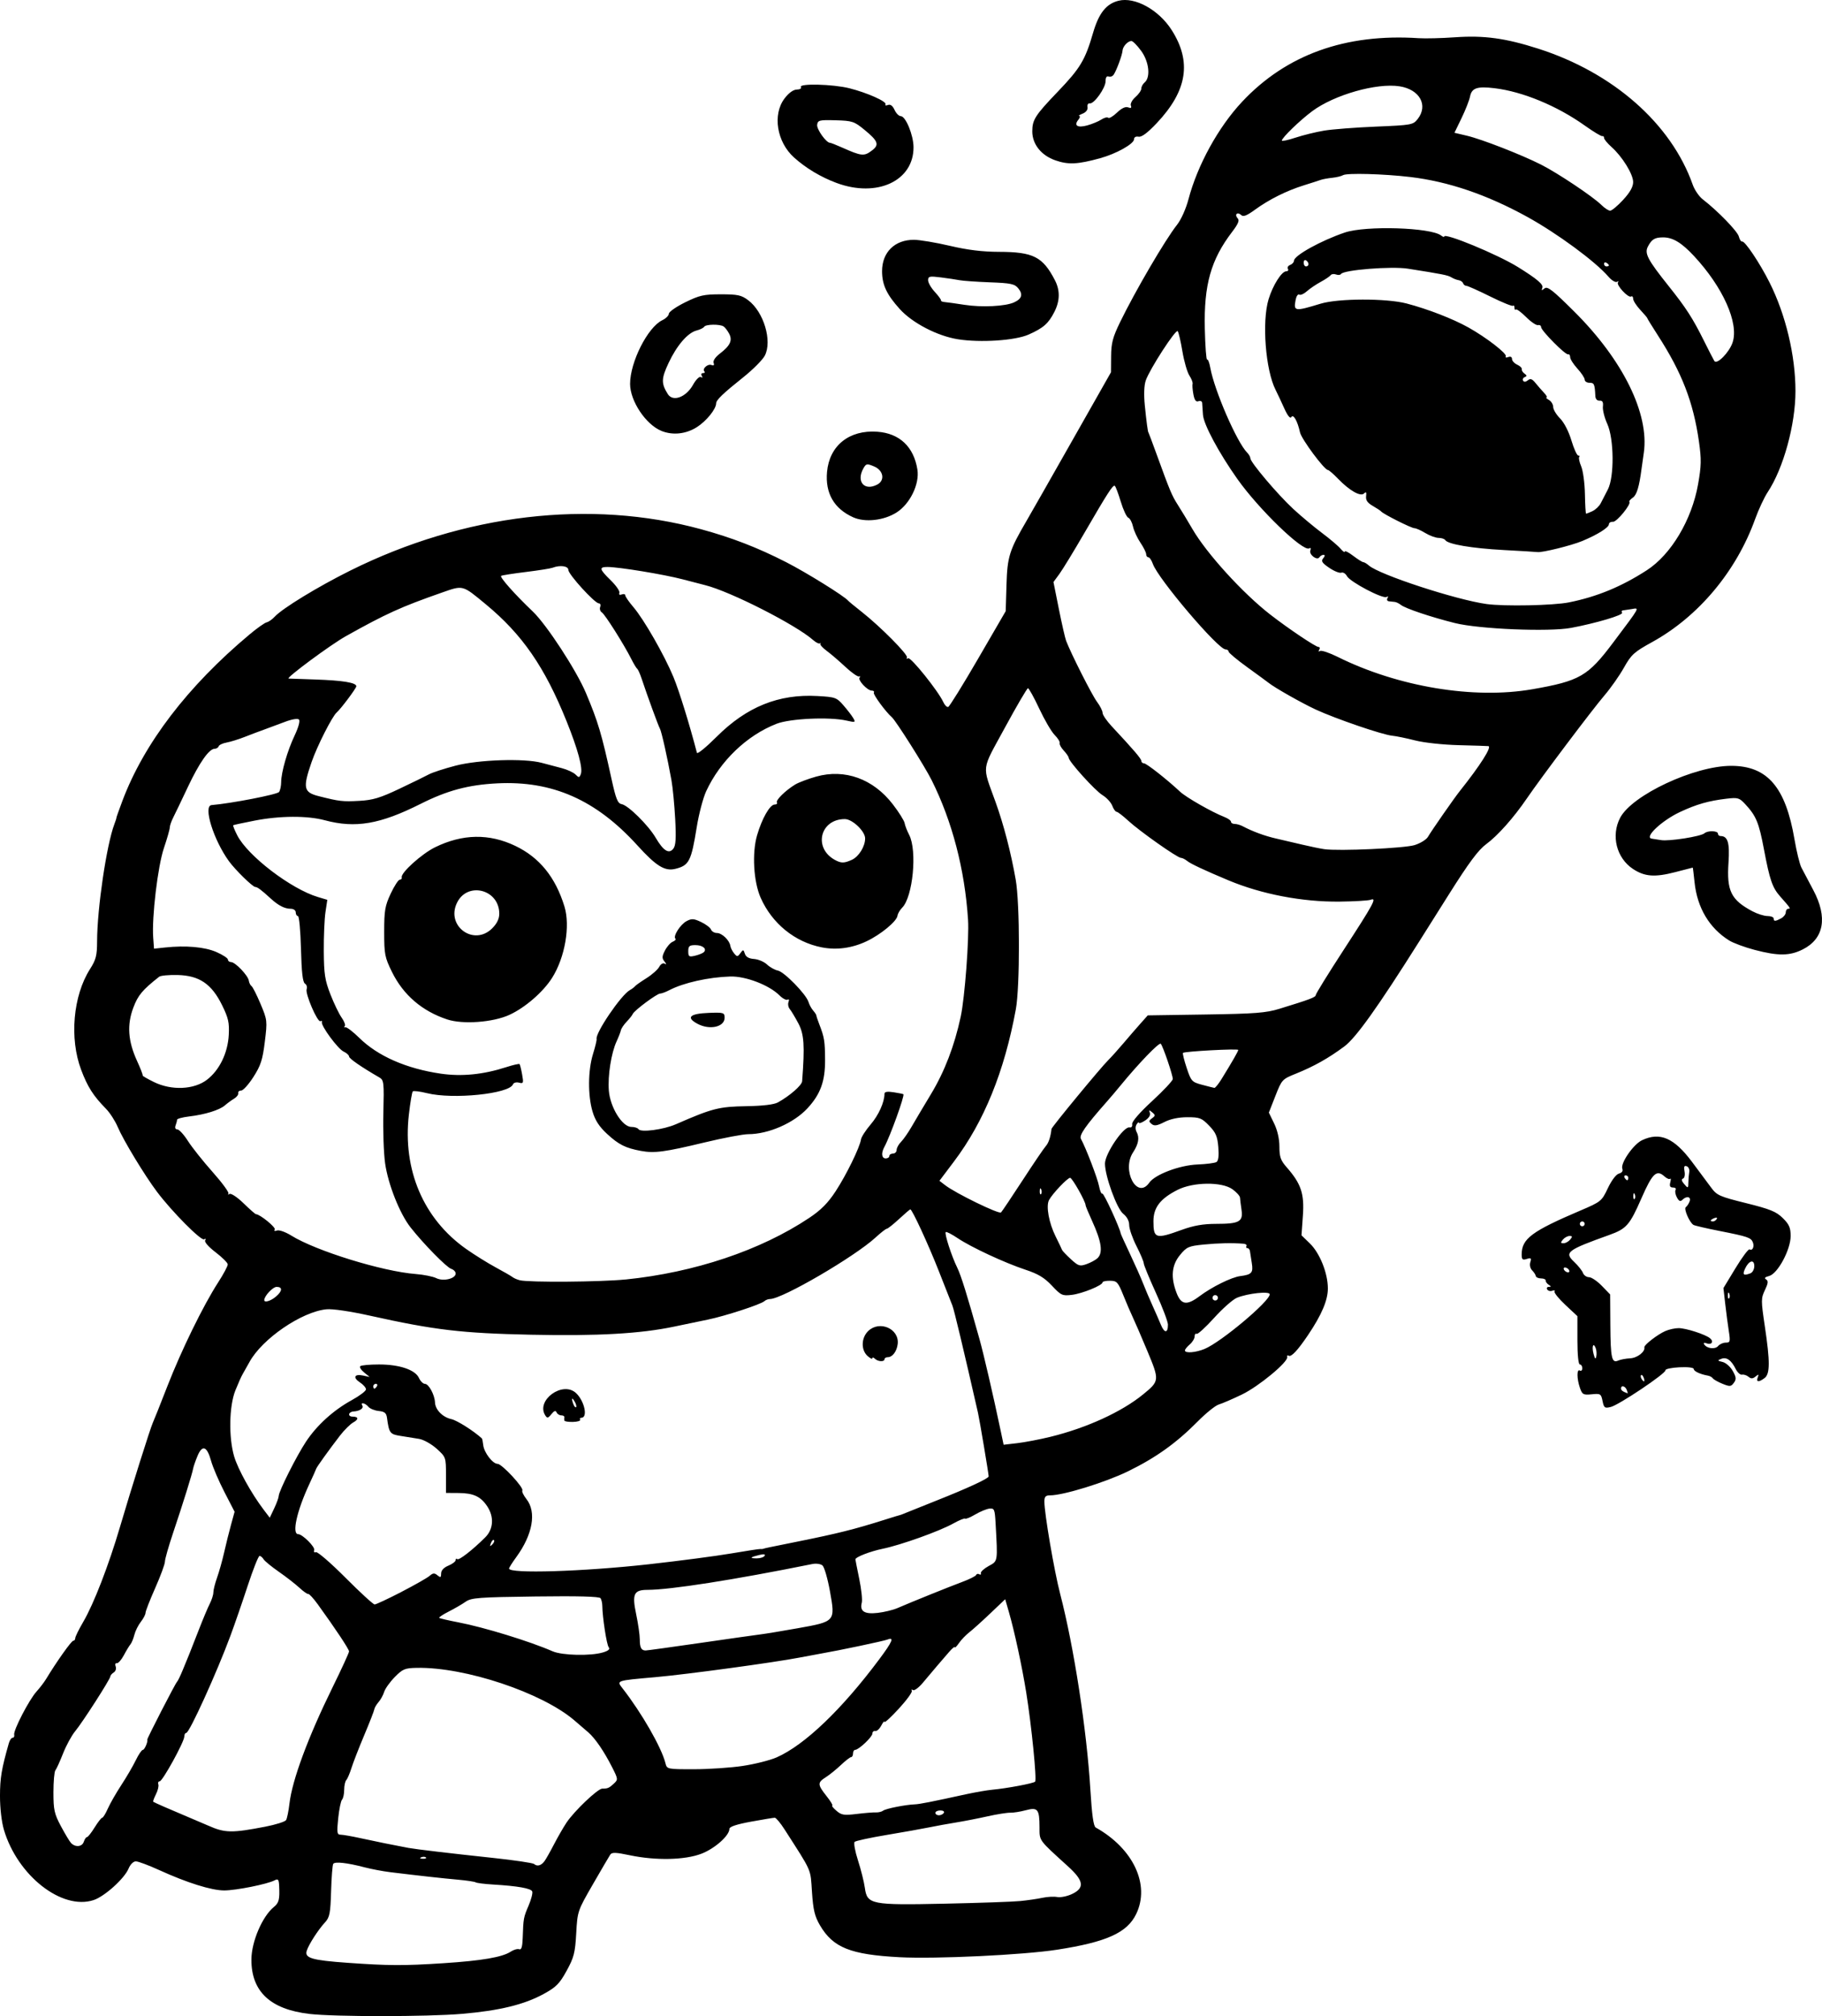 <?xml version="1.0" encoding="UTF-8" standalone="no"?>
<!-- Created with Inkscape (http://www.inkscape.org/) -->

<svg
   width="198.969mm"
   height="220.07mm"
   viewBox="0 0 198.969 220.07"
   version="1.1"
   id="svg5"
   xml:space="preserve"
   xmlns="http://www.w3.org/2000/svg"
   xmlns:svg="http://www.w3.org/2000/svg"><defs
     id="defs2" /><g
     id="layer1"
     transform="translate(58.626,-35.015)"><path
       style="fill:#000000;stroke-width:0.265"
       d="m -24.841,254.847 c -4.27,-0.496 -6.353,-2.456 -6.33,-5.955 0.013,-1.942 1.19,-4.687 2.448,-5.712 0.559,-0.456 0.653,-0.822 0.583,-2.283 -0.036,-0.738 -0.112,-0.833 -0.505,-0.627 -0.794,0.415 -4.213,1.099 -5.496,1.099 -1.391,0 -4.053,-0.834 -7.105,-2.225 -1.146,-0.522 -2.292,-0.95 -2.548,-0.95 -0.265,0 -0.603,0.336 -0.789,0.784 -0.454,1.096 -2.616,3.045 -3.816,3.442 -3.459,1.141 -8.306,-2.651 -9.798,-7.665 -0.255,-0.856 -0.432,-2.382 -0.43,-3.704 0.003,-1.961 0.171,-2.961 0.967,-5.755 0.093,-0.327 0.28,-0.595 0.415,-0.595 0.135,0 0.211,-0.151 0.168,-0.336 -0.106,-0.463 1.627,-3.809 2.435,-4.701 0.364,-0.401 0.84,-1.025 1.058,-1.386 1.121,-1.855 2.758,-4.161 2.953,-4.161 0.122,0 0.222,-0.129 0.222,-0.286 0,-0.157 0.397,-0.964 0.882,-1.792 1.139,-1.943 2.777,-6.178 4.006,-10.357 1.21,-4.116 3.333,-10.846 3.589,-11.377 0.105,-0.218 0.817,-2.004 1.581,-3.969 1.536,-3.946 3.924,-8.825 5.553,-11.346 0.582,-0.9 1.051,-1.782 1.043,-1.959 -0.008,-0.177 -0.608,-0.773 -1.332,-1.325 -0.765,-0.583 -1.24,-1.127 -1.135,-1.298 0.108,-0.175 0.062,-0.22 -0.112,-0.113 -0.322,0.199 -3.525,-3.03 -5.147,-5.187 -1.363,-1.813 -3.682,-5.64 -4.292,-7.084 -0.277,-0.655 -0.854,-1.548 -1.283,-1.984 -1.387,-1.413 -2.002,-2.377 -2.708,-4.249 -1.293,-3.428 -0.884,-8.082 0.964,-10.988 0.66,-1.037 0.773,-1.48 0.777,-3.043 0.009,-3.598 1.035,-10.539 1.889,-12.787 0.143,-0.376 0.241,-0.683 0.219,-0.683 -0.023,0 0.272,-0.833 0.655,-1.852 2.362,-6.28 7.135,-12.523 13.905,-18.185 0.803,-0.671 1.636,-1.26 1.852,-1.308 0.216,-0.048 0.607,-0.32 0.868,-0.605 0.838,-0.913 4.713,-3.279 8.255,-5.04 12.455,-6.193 26.208,-7.814 38.316,-4.515 3.361,0.916 6.175,2.005 9.289,3.595 2.193,1.12 6.367,3.711 6.768,4.201 0.073,0.089 0.728,0.629 1.455,1.2 2.047,1.605 5.144,4.727 4.969,5.009 -0.086,0.139 -0.029,0.174 0.128,0.077 0.28,-0.173 3.295,3.583 3.845,4.791 0.152,0.334 0.392,0.57 0.533,0.523 0.141,-0.047 1.611,-2.418 3.267,-5.27 l 3.011,-5.185 0.086,-2.891 c 0.091,-3.053 0.312,-3.757 2.183,-6.955 0.383,-0.655 2.617,-4.575 4.963,-8.712 l 4.266,-7.522 0.013,-1.739 c 0.01,-1.446 0.175,-2.073 0.977,-3.723 1.645,-3.386 4.949,-9.032 6.225,-10.637 0.436,-0.549 0.972,-1.743 1.242,-2.77 0.985,-3.743 3.269,-7.894 5.866,-10.66 4.824,-5.138 11.281,-7.46 19.281,-6.934 0.728,0.048 2.514,0.003 3.969,-0.099 3.165,-0.222 5.496,0.096 9.07,1.238 8.199,2.62 14.536,8.196 16.886,14.859 0.2,0.568 0.693,1.285 1.094,1.594 1.626,1.252 3.795,3.485 3.938,4.054 0.084,0.333 0.246,0.58 0.36,0.549 0.3,-0.083 1.921,2.337 2.991,4.465 1.767,3.514 2.834,7.981 2.834,11.866 0,3.655 -1.313,8.429 -3.032,11.027 -0.379,0.572 -0.998,1.898 -1.376,2.948 -2.059,5.708 -6.187,10.633 -11.25,13.421 -1.966,1.083 -2.271,1.359 -3.072,2.786 -0.489,0.871 -1.45,2.239 -2.136,3.039 -1.318,1.538 -6.944,9.006 -8.471,11.245 -1.43,2.097 -3.186,4.07 -4.431,4.981 -0.859,0.628 -1.887,2.011 -4.068,5.47 -1.605,2.547 -3.065,4.863 -3.245,5.148 -4.544,7.205 -6.912,10.522 -8.191,11.472 -1.727,1.283 -3.322,2.178 -5.293,2.971 -1.485,0.598 -1.531,0.648 -2.229,2.428 l -0.713,1.818 0.576,1.185 c 0.361,0.743 0.576,1.688 0.576,2.532 0,1.119 0.134,1.5 0.792,2.249 1.577,1.796 1.941,2.88 1.772,5.275 l -0.152,2.154 0.911,0.883 c 1.09,1.056 1.968,3.251 1.968,4.917 0,1.285 -0.674,2.872 -2.15,5.065 -1.136,1.687 -1.849,2.45 -2.128,2.278 -0.128,-0.079 -0.2,-0.018 -0.16,0.135 0.138,0.528 -3.105,3.214 -4.954,4.104 -1.019,0.49 -2.15,0.978 -2.514,1.083 -0.364,0.105 -1.397,0.935 -2.297,1.844 -2.341,2.366 -4.575,3.964 -7.622,5.452 -2.476,1.209 -7.058,2.623 -8.504,2.623 -0.497,0 -0.628,0.141 -0.628,0.679 0,1.296 1.073,7.572 1.72,10.063 1.509,5.808 2.906,14.854 3.302,21.38 0.168,2.767 0.342,4.001 0.585,4.137 4.108,2.297 5.961,6.255 4.419,9.44 -0.992,2.049 -3.223,3.056 -8.63,3.896 -3.688,0.573 -13.254,1.03 -17.197,0.822 -5.376,-0.284 -7.276,-1.045 -8.707,-3.487 -0.573,-0.977 -0.738,-1.668 -0.871,-3.629 -0.177,-2.615 0.059,-2.078 -3.007,-6.854 -0.444,-0.691 -0.918,-1.257 -1.055,-1.257 -0.137,0 -1.307,0.194 -2.601,0.43 -1.574,0.288 -2.353,0.548 -2.353,0.785 0,0.736 -1.601,2.156 -3.059,2.714 -1.817,0.695 -4.982,0.762 -7.818,0.166 -1.541,-0.324 -1.959,-0.337 -2.137,-0.066 -0.122,0.185 -0.977,1.647 -1.901,3.247 -1.664,2.884 -1.681,2.933 -1.814,5.339 -0.119,2.13 -0.247,2.631 -1.045,4.086 -0.775,1.413 -1.145,1.787 -2.504,2.532 -2.122,1.164 -4.836,1.826 -8.923,2.175 -3.794,0.324 -13.903,0.329 -16.67,0.007 z m 14.656,-5.536 c 4.183,-0.271 6.405,-0.653 7.332,-1.26 0.328,-0.215 0.746,-0.333 0.929,-0.263 0.237,0.091 0.346,-0.261 0.379,-1.228 0.073,-2.152 0.09,-2.245 0.642,-3.532 0.288,-0.673 0.468,-1.368 0.4,-1.546 -0.131,-0.341 -1.592,-0.598 -4.314,-0.76 -0.901,-0.054 -1.74,-0.16 -1.864,-0.236 -0.124,-0.076 -0.994,-0.207 -1.933,-0.29 -1.642,-0.146 -4.317,-0.442 -7.397,-0.82 -0.8,-0.098 -2.051,-0.334 -2.778,-0.524 -1.948,-0.509 -3.278,-0.655 -3.448,-0.379 -0.083,0.134 -0.188,1.483 -0.233,2.998 -0.071,2.394 -0.157,2.835 -0.657,3.377 -0.755,0.818 -1.781,2.41 -2.003,3.109 -0.252,0.793 0.568,1.035 4.433,1.31 4.535,0.322 6.133,0.329 10.513,0.045 z m 62.965,-6.784 c 0.8,-0.079 1.892,-0.237 2.427,-0.353 0.534,-0.116 1.266,-0.154 1.626,-0.086 0.36,0.069 1.084,-0.079 1.608,-0.327 1.399,-0.664 1.292,-1.445 -0.407,-2.991 -3.3,-3.001 -3.136,-2.776 -3.141,-4.32 -0.006,-1.957 -0.194,-2.186 -1.508,-1.833 -0.582,0.157 -1.344,0.278 -1.692,0.268 -0.348,-0.009 -1.466,0.169 -2.485,0.397 -1.019,0.228 -2.566,0.53 -3.44,0.671 -0.873,0.141 -2.183,0.379 -2.91,0.529 -0.728,0.15 -2.811,0.521 -4.63,0.825 -1.819,0.304 -3.406,0.646 -3.526,0.761 -0.12,0.115 0.045,1.027 0.368,2.027 0.323,1 0.66,2.344 0.748,2.986 0.251,1.824 0.665,1.906 8.76,1.733 3.711,-0.079 7.402,-0.208 8.202,-0.287 z m -51.959,-4.334 c 0.163,-0.218 0.636,-1.052 1.05,-1.852 0.415,-0.8 1.032,-1.872 1.373,-2.381 0.848,-1.269 3.41,-3.704 3.895,-3.704 0.603,0 0.753,-0.065 1.276,-0.552 0.465,-0.433 0.458,-0.496 -0.193,-1.78 -0.876,-1.728 -1.853,-3.159 -2.602,-3.808 -0.329,-0.286 -1.015,-0.876 -1.524,-1.311 -3.55,-3.035 -11.941,-5.832 -17.198,-5.732 -1.312,0.025 -1.55,0.124 -2.416,1.006 -0.528,0.538 -1.048,1.266 -1.156,1.617 -0.107,0.351 -0.383,0.852 -0.613,1.114 -0.23,0.262 -0.439,0.62 -0.465,0.797 -0.026,0.176 -0.523,1.451 -1.105,2.832 -0.582,1.381 -1.206,2.987 -1.388,3.569 -0.181,0.582 -0.434,1.171 -0.562,1.31 -0.128,0.138 -0.233,0.62 -0.233,1.072 0,0.451 -0.106,0.933 -0.235,1.072 -0.129,0.138 -0.317,1.055 -0.418,2.037 -0.161,1.571 -0.129,1.786 0.263,1.786 0.245,0 1.237,0.174 2.204,0.386 1.572,0.345 3.714,0.78 5.197,1.054 0.812,0.15 4.582,0.597 9.26,1.096 2.328,0.249 4.34,0.548 4.471,0.664 0.329,0.294 0.765,0.18 1.116,-0.291 z M -12.114,237.769 c -0.088,-0.088 -0.316,-0.097 -0.507,-0.021 -0.211,0.085 -0.148,0.147 0.16,0.16 0.279,0.011 0.435,-0.051 0.347,-0.139 z m -37.361,-1.71 c 0.089,-0.281 0.245,-0.512 0.347,-0.512 0.101,0 0.479,-0.476 0.838,-1.058 0.36,-0.582 0.732,-1.058 0.827,-1.058 0.095,0 0.37,-0.446 0.611,-0.992 0.241,-0.546 0.906,-1.707 1.478,-2.58 0.572,-0.873 1.284,-2.094 1.582,-2.712 0.298,-0.618 0.644,-1.124 0.768,-1.124 0.183,0 0.569,-0.898 0.486,-1.131 -0.038,-0.106 3.069,-6.14 3.232,-6.278 0.086,-0.073 0.377,-0.668 0.645,-1.323 0.268,-0.655 0.586,-1.429 0.706,-1.72 0.12,-0.291 0.588,-1.482 1.039,-2.646 0.451,-1.164 0.993,-2.454 1.205,-2.866 0.212,-0.412 0.385,-0.963 0.385,-1.224 0,-0.261 0.185,-0.995 0.412,-1.632 0.226,-0.637 0.573,-1.872 0.769,-2.745 0.197,-0.873 0.533,-2.226 0.748,-3.006 l 0.39,-1.419 -1.111,-2.153 c -0.611,-1.184 -1.265,-2.711 -1.454,-3.393 -0.447,-1.618 -0.958,-1.806 -1.484,-0.547 -0.224,0.536 -0.439,1.158 -0.478,1.381 -0.098,0.566 -1.13,3.876 -2.189,7.02 -0.49,1.455 -0.892,2.868 -0.893,3.139 -10e-4,0.271 -0.478,1.566 -1.06,2.878 -0.582,1.311 -1.058,2.532 -1.058,2.712 0,0.18 -0.231,0.621 -0.513,0.98 -0.282,0.359 -0.599,0.996 -0.705,1.416 -0.105,0.42 -0.297,0.887 -0.426,1.037 -0.129,0.15 -0.456,0.69 -0.727,1.2 -0.271,0.509 -0.619,0.898 -0.772,0.863 -0.153,-0.035 -0.206,0.126 -0.117,0.357 0.089,0.231 -0.005,0.523 -0.208,0.649 -0.203,0.126 -0.371,0.322 -0.374,0.436 -0.007,0.298 -3.041,5.022 -3.854,6 -0.376,0.452 -0.965,1.537 -1.31,2.41 -0.344,0.873 -0.721,1.701 -0.838,1.839 -0.116,0.138 -0.212,1.223 -0.212,2.41 0,1.904 0.096,2.339 0.814,3.684 0.448,0.839 0.945,1.665 1.105,1.837 0.464,0.497 1.218,0.427 1.394,-0.13 z m 19.808,-1.647 c 1.147,-0.223 2.174,-0.547 2.282,-0.721 0.108,-0.174 0.274,-0.989 0.37,-1.81 0.299,-2.566 2.025,-7.224 4.678,-12.624 1.006,-2.048 1.829,-3.838 1.829,-3.978 0,-0.24 -1.487,-2.479 -3.414,-5.139 -0.471,-0.651 -0.938,-1.159 -1.036,-1.129 -0.099,0.03 -0.536,-0.277 -0.973,-0.682 -0.437,-0.405 -1.449,-1.191 -2.249,-1.747 -0.8,-0.556 -1.55,-1.172 -1.667,-1.369 -0.116,-0.197 -0.313,-0.357 -0.436,-0.357 -0.124,0 -0.703,1.459 -1.288,3.241 -0.585,1.783 -1.436,4.246 -1.891,5.474 -1.496,4.036 -4.481,10.599 -4.821,10.599 -0.119,0 -0.216,0.18 -0.216,0.399 0,0.571 -2.377,4.892 -2.692,4.892 -0.144,0 -0.21,0.149 -0.145,0.331 0.065,0.182 -0.053,0.669 -0.262,1.083 -0.209,0.414 -0.342,0.78 -0.294,0.813 0.135,0.097 1.784,0.82 3.658,1.604 0.946,0.396 2.017,0.853 2.381,1.015 1.778,0.792 2.572,0.805 6.187,0.104 z m 66.693,-1.559 c 0.284,0.013 0.642,-0.075 0.794,-0.195 0.276,-0.219 2.451,-0.651 3.452,-0.686 0.517,-0.018 1.805,-0.272 5.556,-1.093 1.019,-0.223 2.328,-0.45 2.91,-0.504 1.605,-0.149 4.475,-0.688 4.674,-0.877 0.203,-0.193 -0.388,-6.115 -0.974,-9.76 -0.453,-2.816 -1.283,-6.667 -1.886,-8.749 l -0.407,-1.408 -1.629,1.549 c -0.896,0.852 -1.931,1.783 -2.3,2.069 -0.369,0.286 -0.875,0.815 -1.124,1.175 -0.249,0.36 -0.454,0.562 -0.454,0.449 0,-0.113 -0.287,0.129 -0.638,0.536 -0.351,0.408 -0.946,1.098 -1.323,1.535 -0.377,0.437 -1.054,1.24 -1.505,1.785 -0.451,0.545 -0.946,0.914 -1.099,0.819 -0.153,-0.095 -0.21,-0.061 -0.126,0.075 0.084,0.136 -0.552,1.014 -1.414,1.951 -0.862,0.937 -1.569,1.588 -1.571,1.447 -0.002,-0.141 -0.161,0.041 -0.352,0.405 -0.192,0.364 -0.488,0.632 -0.658,0.595 -0.17,-0.036 -0.309,0.086 -0.309,0.272 0,0.367 -1.492,1.779 -1.879,1.779 -0.131,0 -0.237,0.179 -0.237,0.397 0,0.218 -0.093,0.397 -0.206,0.397 -0.113,0 -0.619,0.391 -1.124,0.869 -0.505,0.478 -1.246,1.076 -1.646,1.329 -0.921,0.582 -0.912,0.8 0.088,2.063 0.449,0.567 0.728,1.03 0.621,1.03 -0.107,0 0.091,0.249 0.441,0.554 0.559,0.487 0.828,0.531 2.223,0.361 0.873,-0.106 1.82,-0.183 2.104,-0.17 z m 7.421,0.048 c 0.09,-0.146 -0.082,-0.265 -0.381,-0.265 -0.3,0 -0.545,0.119 -0.545,0.265 0,0.146 0.172,0.265 0.381,0.265 0.21,0 0.455,-0.119 0.545,-0.265 z m -21.946,-5.126 c 1.318,-0.198 2.979,-0.618 3.692,-0.933 3.062,-1.354 7.104,-5.22 11.204,-10.713 1.437,-1.925 1.657,-2.453 0.898,-2.148 -0.41,0.165 -5.222,1.179 -7.342,1.548 -0.437,0.076 -1.449,0.264 -2.249,0.418 -2.828,0.545 -12.348,1.839 -15.743,2.14 -4.377,0.388 -4.28,0.354 -3.579,1.255 2.085,2.68 4.231,6.424 4.659,8.129 0.167,0.665 0.183,0.668 3.116,0.667 1.621,-0.001 4.026,-0.164 5.344,-0.362 z M 7.218,215.389 c 0.607,-0.183 0.798,-0.356 0.627,-0.569 -0.223,-0.279 -0.683,-3.267 -0.699,-4.54 -0.004,-0.291 -0.089,-0.655 -0.189,-0.809 -0.123,-0.189 -2.439,-0.251 -7.115,-0.19 -6.212,0.081 -7.004,0.14 -7.623,0.576 -0.38,0.267 -1.208,0.748 -1.84,1.068 -0.633,0.32 -1.101,0.631 -1.041,0.691 0.06,0.06 0.995,0.278 2.078,0.486 2.808,0.537 7.792,2.067 10.3,3.161 1.053,0.459 4.158,0.53 5.502,0.125 z m 10.638,-1.038 c 3.129,-0.453 6.105,-0.875 6.614,-0.938 0.509,-0.062 2.321,-0.362 4.026,-0.666 4.108,-0.732 4.107,-0.73 3.512,-4.031 -0.25,-1.387 -0.618,-2.657 -0.819,-2.824 -0.201,-0.166 -0.693,-0.236 -1.095,-0.155 -8.56,1.728 -15.503,2.816 -18.013,2.822 -1.492,0.004 -1.7,0.449 -1.238,2.647 0.218,1.038 0.397,2.277 0.397,2.753 0,0.908 0.163,1.217 0.64,1.217 0.158,0 2.847,-0.371 5.975,-0.824 z m 21.506,-3.795 c 1.531,-0.664 5.582,-2.3 7.069,-2.854 0.8,-0.298 1.495,-0.644 1.544,-0.77 0.049,-0.125 0.201,-0.158 0.337,-0.074 0.137,0.085 0.216,0.03 0.176,-0.121 -0.04,-0.151 0.344,-0.502 0.853,-0.781 1.018,-0.556 0.994,-0.404 0.752,-4.707 -0.083,-1.484 -0.14,-1.617 -0.665,-1.56 -0.316,0.034 -1.015,0.323 -1.555,0.641 -0.539,0.318 -1.036,0.523 -1.105,0.455 -0.068,-0.068 -0.653,0.172 -1.3,0.533 -1.503,0.839 -5.711,2.345 -7.694,2.754 -1.38,0.284 -2.987,0.908 -2.987,1.16 0,0.053 0.19,1.014 0.421,2.134 0.232,1.12 0.356,2.288 0.276,2.594 -0.245,0.935 0.288,1.278 1.731,1.113 0.711,-0.081 1.676,-0.314 2.144,-0.517 z m -54.169,-1.766 c 1.448,-0.747 2.839,-1.537 3.091,-1.756 0.372,-0.323 0.534,-0.335 0.86,-0.065 0.337,0.279 0.402,0.248 0.402,-0.196 0,-0.339 0.286,-0.648 0.794,-0.858 0.437,-0.181 0.794,-0.453 0.794,-0.605 0,-0.152 0.077,-0.199 0.172,-0.105 0.171,0.171 1.694,-1.015 3.07,-2.39 0.883,-0.884 0.968,-2.219 0.213,-3.364 -0.712,-1.08 -1.508,-1.453 -3.123,-1.464 l -1.389,-0.009 v -1.954 c 0,-1.931 -0.012,-1.964 -1.018,-2.873 -0.56,-0.506 -1.423,-0.988 -1.918,-1.072 -0.495,-0.084 -1.406,-0.23 -2.025,-0.325 -1.161,-0.179 -1.255,-0.304 -1.481,-1.978 -0.07,-0.521 -0.263,-0.679 -0.905,-0.743 -0.448,-0.045 -0.958,-0.253 -1.132,-0.463 -0.347,-0.418 -0.905,-0.532 -0.66,-0.135 0.184,0.298 -0.276,0.613 -0.954,0.651 -0.572,0.033 -0.674,0.556 -0.109,0.561 0.658,0.006 0.695,0.294 0.082,0.632 -0.327,0.18 -0.98,0.825 -1.451,1.434 -1.139,1.473 -2.563,3.455 -2.601,3.62 -0.017,0.073 -0.363,0.847 -0.77,1.72 -1.349,2.896 -1.908,5.424 -1.199,5.424 0.463,0 1.877,1.408 1.749,1.742 -0.076,0.199 0.005,0.295 0.19,0.224 0.178,-0.068 1.63,1.188 3.228,2.791 1.598,1.603 3.029,2.915 3.182,2.916 0.152,2e-4 1.462,-0.611 2.91,-1.358 z m 27.107,-3.033 c 3.274,-0.365 7.298,-0.893 8.941,-1.175 1.644,-0.281 3.072,-0.499 3.175,-0.484 0.103,0.015 0.246,0.004 0.319,-0.024 0.17,-0.066 0.376,-0.109 3.704,-0.779 4.406,-0.886 6.271,-1.353 9.525,-2.383 0.946,-0.3 1.72,-0.536 1.72,-0.524 0,0.011 0.298,-0.104 0.661,-0.256 0.364,-0.152 1.852,-0.748 3.307,-1.325 3.404,-1.349 5.689,-2.408 5.688,-2.634 -10e-4,-0.274 -0.992,-6.175 -1.163,-6.926 -1.569,-6.893 -2.61,-11.253 -2.797,-11.72 -0.129,-0.321 -0.795,-2.012 -1.481,-3.758 -1.148,-2.923 -2.915,-6.747 -3.116,-6.747 -0.047,0 -0.601,0.476 -1.231,1.058 -0.631,0.582 -1.231,1.058 -1.334,1.058 -0.103,0 -0.649,0.425 -1.213,0.944 -2.293,2.111 -10.212,6.729 -11.541,6.729 -0.198,0 -0.472,0.104 -0.61,0.23 -0.393,0.36 -4.302,1.634 -6.204,2.022 -0.946,0.193 -2.585,0.533 -3.642,0.757 -3.683,0.778 -8.363,1.043 -15.66,0.888 -7.567,-0.161 -10.502,-0.508 -17.56,-2.075 -2.17,-0.482 -4.108,-0.767 -4.764,-0.701 -2.716,0.271 -7.023,3.221 -8.408,5.759 -0.278,0.509 -0.613,1.105 -0.745,1.323 -0.132,0.218 -0.488,1.014 -0.791,1.769 -0.687,1.708 -0.749,5.142 -0.132,7.221 0.413,1.392 1.885,4.047 3.21,5.791 l 0.676,0.89 0.484,-1.022 c 0.266,-0.562 0.488,-1.171 0.493,-1.353 0.014,-0.531 1.946,-4.371 2.988,-5.941 1.191,-1.794 2.985,-3.419 4.996,-4.523 0.849,-0.466 1.545,-0.994 1.547,-1.172 0.002,-0.179 -0.293,-0.519 -0.656,-0.757 -0.812,-0.532 -0.616,-0.959 0.345,-0.751 l 0.711,0.154 -0.607,-0.494 c -0.334,-0.272 -0.522,-0.579 -0.419,-0.682 0.104,-0.104 1.028,-0.188 2.054,-0.188 2.235,0 3.951,0.582 4.359,1.479 0.16,0.351 0.453,0.638 0.651,0.638 0.417,0 1.061,1.191 1.098,2.032 0.035,0.797 0.833,1.608 1.791,1.818 0.615,0.135 2.413,1.272 3.325,2.103 0.045,0.041 0.112,0.368 0.151,0.728 0.087,0.815 1.031,2.05 1.568,2.05 0.469,0 2.888,2.603 2.701,2.907 -0.07,0.113 0.135,0.539 0.455,0.946 1.115,1.417 0.68,3.873 -1.12,6.333 -0.426,0.582 -0.778,1.14 -0.783,1.241 -0.028,0.586 8.077,0.336 15.337,-0.473 z M 3.007,190.08 c -0.017,-0.095 -0.017,-0.262 0,-0.371 0.017,-0.109 -0.137,-0.198 -0.343,-0.198 -0.206,0 -0.437,-0.149 -0.513,-0.331 -0.097,-0.233 -0.263,-0.175 -0.562,0.197 -0.364,0.453 -0.459,0.472 -0.674,0.132 -1.035,-1.636 1.884,-3.773 3.344,-2.448 0.936,0.85 1.345,2.714 0.596,2.714 -0.143,0 -0.202,0.096 -0.129,0.213 0.072,0.117 -0.278,0.224 -0.778,0.238 -0.5,0.014 -0.924,-0.052 -0.941,-0.146 z m 1.122,-2.071 c -0.312,-0.536 -0.387,-0.365 -0.132,0.301 0.091,0.236 0.221,0.374 0.289,0.306 0.068,-0.068 -0.002,-0.341 -0.157,-0.607 z m 32.785,-4.681 c -0.15,-0.15 -0.273,-0.172 -0.273,-0.047 0,0.124 -0.238,0.011 -0.529,-0.253 -0.737,-0.667 -0.693,-2.003 0.091,-2.739 1.246,-1.171 3.383,-0.223 3.203,1.42 -0.089,0.807 -0.567,1.452 -1.077,1.452 -0.2,0 -0.364,0.099 -0.364,0.22 0,0.311 -0.722,0.275 -1.05,-0.053 z m -12.041,21.518 c 0.112,-0.18 -0.088,-0.213 -0.58,-0.095 -1.014,0.244 -1.11,0.37 -0.28,0.37 0.379,0 0.766,-0.124 0.86,-0.275 z m -29.559,-1.716 c -0.082,-0.082 -0.229,0.065 -0.329,0.326 -0.144,0.377 -0.113,0.407 0.148,0.148 0.181,-0.179 0.262,-0.393 0.181,-0.474 z M 56.088,191.852 c 3.953,-0.968 7.787,-2.723 10.121,-4.632 1.796,-1.469 1.801,-1.525 0.447,-4.763 -0.659,-1.578 -1.371,-3.225 -1.582,-3.662 -0.211,-0.437 -0.671,-1.508 -1.023,-2.381 -0.586,-1.455 -0.707,-1.588 -1.457,-1.596 -0.45,-0.005 -0.818,0.074 -0.818,0.175 0,0.327 -2.218,1.23 -3.356,1.366 -1.033,0.124 -1.178,0.057 -2.175,-1.006 -0.81,-0.865 -1.499,-1.281 -2.862,-1.731 -2.294,-0.757 -5.96,-2.463 -7.448,-3.465 -0.636,-0.428 -1.214,-0.721 -1.284,-0.651 -0.159,0.159 0.637,2.625 1.249,3.866 0.42,0.852 1.092,3.009 2.434,7.805 0.471,1.685 1.483,6.059 2.315,10.004 l 0.324,1.538 1.499,-0.174 c 0.824,-0.096 2.451,-0.407 3.615,-0.692 z m -73.554,-5.517 c 0.09,-0.146 0.037,-0.265 -0.117,-0.265 -0.154,0 -0.28,0.119 -0.28,0.265 0,0.146 0.052,0.265 0.117,0.265 0.064,0 0.19,-0.119 0.28,-0.265 z m 90.399,-4.081 c 1.809,-0.756 7.1,-5.197 7.1,-5.959 0,-0.36 -2.375,-0.109 -3.578,0.379 -0.44,0.178 -1.564,1.168 -2.496,2.2 -0.933,1.032 -1.793,1.816 -1.912,1.743 -0.119,-0.073 -0.216,0.053 -0.216,0.282 0,0.228 -0.238,0.619 -0.529,0.868 -0.291,0.249 -0.529,0.546 -0.529,0.659 0,0.331 1.183,0.237 2.16,-0.171 z m -4.013,-2.631 c 0,-0.328 -0.594,-1.898 -1.321,-3.49 -0.726,-1.592 -1.322,-3.039 -1.323,-3.217 -0.001,-0.178 -0.359,-1.026 -0.796,-1.885 -0.437,-0.859 -0.794,-1.887 -0.794,-2.285 0,-0.454 -0.243,-0.914 -0.654,-1.238 -0.694,-0.546 -1.992,-4.114 -1.992,-5.477 0,-1.083 2.039,-4.086 2.682,-3.951 0.21,0.044 0.33,-0.108 0.288,-0.363 -0.044,-0.266 0.814,-1.255 2.181,-2.514 1.239,-1.141 2.254,-2.223 2.255,-2.404 0.003,-0.437 -1.069,-3.581 -1.312,-3.849 -0.172,-0.189 -2.428,2.152 -4.411,4.575 -0.416,0.509 -1.073,1.283 -1.459,1.72 -2.354,2.663 -3.068,3.687 -2.849,4.085 0.543,0.987 1.822,4.327 1.981,5.173 0.095,0.509 0.258,0.872 0.362,0.808 0.146,-0.09 1.904,3.727 2.005,4.355 0.012,0.073 0.472,1.085 1.022,2.249 0.55,1.164 1.186,2.593 1.411,3.175 0.226,0.582 0.68,1.654 1.01,2.381 0.33,0.728 0.756,1.701 0.947,2.164 0.382,0.925 0.764,0.918 0.764,-0.013 z m 3.44,-3.114 c 1.343,-1.013 3.5,-2.079 4.452,-2.199 1.257,-0.159 1.437,-0.364 1.262,-1.433 -0.086,-0.529 -0.177,-1.11 -0.202,-1.292 -0.025,-0.182 -0.151,-0.331 -0.281,-0.331 -0.13,0 -0.175,-0.099 -0.1,-0.22 0.075,-0.121 -0.067,-0.237 -0.315,-0.258 -1.23,-0.101 -2.738,-0.07 -4.357,0.09 -1.641,0.163 -1.854,0.257 -2.58,1.137 -0.918,1.114 -1.038,2.423 -0.378,4.149 0.498,1.303 1.125,1.392 2.498,0.357 z m -100.872,0.052 c 0.726,-0.606 0.768,-1.073 0.097,-1.073 -0.423,0 -1.353,0.994 -1.353,1.446 0,0.304 0.691,0.1 1.257,-0.373 z m 102.843,-0.037 c -0.085,-0.138 -0.268,-0.181 -0.406,-0.096 -0.138,0.085 -0.181,0.268 -0.096,0.406 0.085,0.138 0.268,0.181 0.406,0.096 0.138,-0.085 0.181,-0.268 0.096,-0.406 z m -83.197,-2.499 c 0,-0.194 -0.22,-0.423 -0.488,-0.508 -0.509,-0.162 -3.016,-2.716 -4.438,-4.521 -1.183,-1.503 -2.451,-4.696 -2.779,-7.001 -0.155,-1.091 -0.241,-3.577 -0.191,-5.523 0.085,-3.278 0.053,-3.561 -0.422,-3.836 -1.997,-1.156 -3.323,-2.072 -3.323,-2.296 0,-0.144 -0.268,-0.386 -0.595,-0.538 -0.629,-0.291 -2.499,-2.83 -2.375,-3.225 0.04,-0.127 -0.028,-0.17 -0.151,-0.093 -0.312,0.193 -1.697,-3.013 -1.511,-3.498 0.083,-0.217 -0.001,-0.49 -0.188,-0.605 -0.242,-0.149 -0.366,-1.244 -0.432,-3.791 -0.051,-1.97 -0.199,-3.582 -0.331,-3.582 -0.131,0 -0.239,-0.179 -0.239,-0.397 0,-0.225 -0.237,-0.397 -0.547,-0.397 -0.667,0 -1.352,-0.352 -2.201,-1.131 -0.999,-0.917 -1.446,-1.251 -1.674,-1.251 -0.281,0 -2.189,-1.867 -2.876,-2.814 -1.686,-2.325 -2.838,-6.042 -1.898,-6.122 2.17,-0.183 7.206,-1.161 7.379,-1.433 0.121,-0.191 0.222,-0.668 0.224,-1.061 0.006,-1.099 0.675,-3.425 1.467,-5.097 0.426,-0.9 0.618,-1.606 0.475,-1.749 -0.142,-0.142 -0.77,-0.036 -1.551,0.263 -0.722,0.276 -1.729,0.65 -2.238,0.831 -0.509,0.181 -1.469,0.543 -2.132,0.804 -0.664,0.261 -1.556,0.538 -1.982,0.615 -0.427,0.077 -0.817,0.262 -0.866,0.411 -0.05,0.149 -0.248,0.27 -0.441,0.27 -0.605,0 -1.675,1.531 -2.928,4.187 -0.664,1.408 -1.378,2.897 -1.588,3.309 -0.209,0.412 -0.38,0.907 -0.38,1.099 0,0.193 -0.289,1.203 -0.641,2.245 -0.669,1.976 -1.333,7.555 -1.167,9.793 l 0.088,1.187 1.191,-0.128 c 2.276,-0.245 4.344,-0.064 5.622,0.495 0.691,0.302 1.257,0.672 1.257,0.823 0,0.151 0.156,0.274 0.347,0.274 0.453,0 1.853,1.465 1.935,2.025 0.035,0.239 0.168,0.507 0.296,0.594 0.128,0.087 0.571,0.965 0.986,1.95 0.737,1.751 0.747,1.843 0.465,4.134 -0.241,1.96 -0.444,2.586 -1.241,3.831 -0.524,0.819 -1.127,1.489 -1.341,1.489 -0.214,0 -0.359,0.13 -0.323,0.289 0.036,0.159 -0.165,0.427 -0.449,0.595 -0.283,0.168 -0.733,0.497 -0.999,0.729 -0.594,0.519 -2.171,1.008 -3.92,1.215 -0.722,0.086 -1.313,0.248 -1.313,0.362 0,0.113 -0.072,0.394 -0.161,0.625 -0.097,0.253 -0.019,0.422 0.198,0.428 0.197,0.005 0.715,0.571 1.15,1.257 0.435,0.686 1.651,2.214 2.702,3.396 1.051,1.182 1.826,2.243 1.723,2.358 -0.103,0.115 -0.05,0.13 0.118,0.033 0.171,-0.098 0.848,0.352 1.532,1.016 0.674,0.655 1.283,1.191 1.353,1.191 0.424,0 2.195,1.436 2.053,1.665 -0.104,0.168 -0.008,0.215 0.245,0.118 0.231,-0.089 0.927,0.157 1.565,0.553 2.7,1.676 9.949,3.915 13.584,4.196 0.873,0.067 1.885,0.27 2.249,0.451 0.768,0.381 2.117,0.057 2.117,-0.508 z m 18.559,0.656 c 7.521,-0.764 14.734,-3.181 20.04,-6.716 1.291,-0.86 2.049,-1.623 2.892,-2.909 1.169,-1.784 2.638,-4.785 2.772,-5.663 0.041,-0.27 0.517,-1.008 1.058,-1.64 0.871,-1.017 1.505,-2.424 1.509,-3.35 10e-4,-0.214 0.319,-0.265 0.994,-0.161 0.546,0.084 1.027,0.181 1.069,0.215 0.165,0.132 -1.452,4.612 -2.074,5.747 -0.373,0.68 -0.306,1.26 0.145,1.26 0.218,0 0.397,-0.119 0.397,-0.265 0,-0.146 0.179,-0.265 0.397,-0.265 0.218,0 0.397,-0.179 0.397,-0.397 0,-0.218 0.215,-0.612 0.478,-0.875 0.263,-0.263 0.782,-1.007 1.155,-1.654 0.372,-0.647 1.323,-2.247 2.114,-3.557 1.489,-2.467 2.568,-5.274 3.253,-8.467 0.443,-2.062 0.931,-8.536 0.798,-10.583 -0.355,-5.474 -1.729,-10.737 -3.976,-15.23 -0.751,-1.502 -3.903,-6.484 -4.342,-6.863 -0.668,-0.576 -2.082,-2.503 -1.97,-2.684 0.077,-0.124 -0.025,-0.226 -0.226,-0.226 -0.49,0 -1.575,-1.176 -1.321,-1.431 0.11,-0.11 0.078,-0.161 -0.073,-0.113 -0.151,0.049 -0.824,-0.426 -1.496,-1.055 -0.672,-0.629 -1.589,-1.414 -2.038,-1.745 -0.449,-0.331 -0.758,-0.68 -0.687,-0.775 0.071,-0.095 0.048,-0.112 -0.05,-0.038 -0.098,0.074 -0.426,-0.085 -0.728,-0.352 -1.88,-1.669 -9.034,-5.308 -11.794,-5.999 -0.218,-0.055 -1.319,-0.34 -2.447,-0.635 -2.099,-0.548 -6.993,-1.351 -8.236,-1.351 -0.939,0 -0.877,0.243 0.37,1.461 0.585,0.571 1.008,1.185 0.94,1.363 -0.076,0.197 0.026,0.267 0.259,0.177 0.211,-0.081 0.383,-0.037 0.383,0.098 0,0.135 0.4,0.713 0.89,1.285 1.147,1.34 3.378,5.234 4.372,7.632 0.613,1.478 1.753,5.157 2.564,8.273 0.045,0.172 1.011,-0.615 2.147,-1.75 3.277,-3.274 6.775,-4.689 11.006,-4.453 1.955,0.109 2.102,0.161 2.847,1.018 0.432,0.497 0.916,1.127 1.075,1.401 0.271,0.465 0.223,0.482 -0.73,0.265 -1.861,-0.425 -6.171,-0.23 -7.649,0.346 -3.243,1.264 -6.15,4.048 -7.685,7.358 -0.337,0.728 -0.8,2.485 -1.029,3.905 -0.601,3.737 -0.835,4.196 -2.325,4.57 -1.159,0.291 -2.1,-0.287 -4.158,-2.555 -4.512,-4.973 -9.286,-7.083 -15.323,-6.774 -3.149,0.162 -5.452,0.78 -8.36,2.243 -4.415,2.222 -7.108,2.682 -10.451,1.785 -1.92,-0.515 -4.896,-0.5 -7.673,0.04 -1.237,0.24 -2.287,0.467 -2.334,0.504 -0.046,0.037 0.152,0.531 0.442,1.099 1.146,2.245 5.863,5.852 8.808,6.735 l 1.028,0.308 -0.202,1.346 c -0.111,0.74 -0.193,2.656 -0.182,4.257 0.017,2.492 0.121,3.17 0.723,4.715 0.387,0.992 0.94,2.137 1.229,2.543 0.289,0.407 0.441,0.825 0.336,0.93 -0.105,0.105 -0.072,0.159 0.074,0.12 0.146,-0.039 0.83,0.485 1.521,1.164 2.02,1.985 5.135,3.35 8.895,3.9 2.279,0.333 4.634,0.099 7.137,-0.709 0.754,-0.243 1.412,-0.394 1.464,-0.335 0.052,0.059 0.178,0.57 0.28,1.135 0.17,0.94 0.141,1.016 -0.345,0.889 -0.293,-0.077 -0.587,0.007 -0.656,0.187 -0.397,1.034 -6.551,1.665 -9.382,0.962 -0.772,-0.191 -1.473,-0.278 -1.558,-0.193 -0.085,0.085 -0.278,1.223 -0.427,2.529 -0.693,6.037 1.585,11.378 6.256,14.671 0.897,0.632 2.345,1.535 3.218,2.006 0.873,0.471 1.707,0.952 1.852,1.068 0.146,0.116 0.503,0.269 0.794,0.341 1.011,0.249 8.823,0.19 11.547,-0.087 z m 1.682,-14.034 c -1.694,-0.314 -2.433,-0.684 -3.702,-1.854 -0.859,-0.792 -1.303,-1.473 -1.59,-2.437 -0.525,-1.767 -0.504,-4.505 0.048,-6.287 0.245,-0.79 0.422,-1.529 0.395,-1.642 -0.157,-0.643 2.666,-4.795 3.622,-5.329 0.238,-0.133 0.493,-0.324 0.566,-0.423 0.073,-0.1 0.633,-0.495 1.245,-0.879 0.612,-0.383 1.243,-0.94 1.402,-1.238 0.17,-0.318 0.42,-0.462 0.607,-0.35 0.209,0.125 0.198,0.043 -0.03,-0.238 -0.289,-0.356 -0.279,-0.561 0.056,-1.209 0.222,-0.429 0.604,-0.857 0.848,-0.951 0.244,-0.094 0.373,-0.242 0.285,-0.33 -0.275,-0.275 0.537,-1.55 1.22,-1.915 0.555,-0.297 0.791,-0.283 1.59,0.096 0.516,0.245 1.003,0.614 1.082,0.821 0.08,0.207 0.368,0.376 0.641,0.376 0.55,0 1.38,0.794 1.47,1.405 0.032,0.216 0.217,0.585 0.412,0.82 0.325,0.391 0.381,0.389 0.682,-0.023 0.305,-0.417 0.34,-0.413 0.492,0.063 0.11,0.345 0.438,0.532 1.001,0.571 0.461,0.032 1.098,0.303 1.416,0.603 0.318,0.299 0.852,0.596 1.185,0.661 0.692,0.133 3.086,2.583 3.34,3.416 0.092,0.304 0.324,0.732 0.515,0.95 0.191,0.218 0.347,0.456 0.347,0.529 1.4e-4,0.073 0.138,0.489 0.307,0.926 0.576,1.492 0.635,1.854 0.646,3.969 0.011,2.305 -0.511,3.727 -1.931,5.256 -1.494,1.608 -4.261,2.814 -6.454,2.814 -0.563,0 -2.714,0.407 -4.781,0.904 -4.339,1.044 -5.471,1.195 -6.932,0.924 z m 3.805,-2.91 c 3.979,-1.74 4.696,-1.924 7.705,-1.974 1.797,-0.03 3.013,-0.176 3.442,-0.413 1.289,-0.713 2.608,-1.864 2.642,-2.304 0.299,-3.892 0.218,-5.137 -0.412,-6.322 -0.354,-0.666 -0.777,-1.371 -0.939,-1.566 -0.162,-0.195 -0.223,-0.541 -0.136,-0.769 0.091,-0.236 0.048,-0.345 -0.1,-0.254 -0.143,0.088 -0.542,-0.123 -0.889,-0.469 -1.123,-1.123 -3.695,-2.109 -5.369,-2.058 -2.383,0.073 -5.11,0.683 -6.654,1.489 -0.393,0.205 -0.846,0.373 -1.007,0.374 -0.352,0.002 -2.838,1.852 -2.988,2.223 -0.058,0.144 -0.356,0.521 -0.661,0.838 -0.306,0.317 -0.591,0.74 -0.635,0.941 -0.043,0.201 -0.254,0.746 -0.47,1.213 -0.586,1.269 -0.974,3.729 -0.848,5.37 0.141,1.828 1.466,3.969 2.457,3.969 0.345,0 0.696,0.111 0.779,0.246 0.237,0.384 2.727,0.058 4.081,-0.534 z m 2.347,-10.976 c -1.267,-0.688 -0.825,-1.104 1.257,-1.183 1.613,-0.061 1.72,-0.028 1.72,0.531 0,1.016 -1.643,1.375 -2.977,0.652 z m 0.691,-7.797 c 0.395,-0.359 -0.095,-0.783 -0.905,-0.783 -0.655,0 -0.778,0.105 -0.778,0.666 0,0.592 0.081,0.647 0.728,0.495 0.4,-0.094 0.83,-0.265 0.956,-0.379 z m -28.01,7.329 c -2.742,-0.907 -4.79,-2.667 -6.026,-5.176 -0.79,-1.604 -0.854,-1.933 -0.854,-4.385 0,-2.326 0.087,-2.838 0.713,-4.173 0.392,-0.837 0.839,-1.521 0.992,-1.521 0.154,0 0.249,-0.116 0.213,-0.258 -0.125,-0.487 2.184,-2.567 3.642,-3.281 2.997,-1.467 5.908,-1.516 8.765,-0.146 2.638,1.265 4.38,3.414 5.361,6.614 0.652,2.128 0.057,5.566 -1.349,7.789 -0.978,1.546 -2.951,3.255 -4.665,4.04 -1.792,0.821 -5.085,1.062 -6.793,0.497 z m 4.915,-9.944 c 0.523,-0.523 0.773,-1.04 0.773,-1.597 0,-2.669 -3.498,-3.55 -4.629,-1.167 -1.206,2.542 1.872,4.748 3.856,2.764 z m 35.975,2.075 c -2.928,-0.581 -5.415,-2.603 -6.658,-5.411 -0.776,-1.755 -0.957,-4.875 -0.394,-6.812 0.536,-1.844 1.405,-3.365 1.922,-3.365 0.212,0 0.324,-0.101 0.248,-0.224 -0.152,-0.245 0.906,-1.29 1.973,-1.948 0.371,-0.229 1.413,-0.624 2.314,-0.877 3.129,-0.878 6.23,0.244 8.374,3.03 0.661,0.859 1.239,1.78 1.284,2.047 0.045,0.267 0.268,0.843 0.495,1.279 0.897,1.725 0.411,6.782 -0.765,7.958 -0.248,0.248 -0.477,0.642 -0.509,0.876 -0.086,0.616 -1.83,2.054 -3.384,2.789 -1.589,0.752 -3.279,0.979 -4.899,0.657 z m 3.303,-9.555 c 0.761,-0.347 1.448,-1.456 1.448,-2.337 0,-0.781 -1.396,-2.109 -2.216,-2.109 -2.701,0 -3.471,3.147 -1.091,4.455 0.686,0.377 1.015,0.376 1.859,-0.009 z m 26.821,43.489 c 0.626,-0.594 0.449,-1.809 -0.596,-4.088 -0.385,-0.841 -0.701,-1.603 -0.701,-1.693 0,-0.407 -1.461,-2.995 -1.69,-2.995 -0.291,0 -1.927,1.724 -2.304,2.428 -0.35,0.654 -0.012,2.507 0.727,3.986 0.345,0.69 0.656,1.341 0.69,1.446 0.034,0.105 0.47,0.564 0.967,1.02 0.822,0.754 0.979,0.803 1.72,0.538 0.448,-0.16 0.982,-0.449 1.185,-0.642 z m 9.181,-3.088 c 1.321,-0.479 2.357,-0.661 3.76,-0.661 2.544,0 2.979,-0.237 2.79,-1.524 -0.08,-0.544 -0.154,-1.144 -0.164,-1.334 -0.01,-0.189 -0.386,-0.606 -0.834,-0.926 -1.16,-0.827 -4.272,-0.792 -5.975,0.067 -1.895,0.957 -2.646,1.928 -2.646,3.424 0,1.905 0.24,1.98 3.069,0.954 z m -17.354,-5.424 c 1.184,-1.819 2.32,-3.492 2.524,-3.718 0.311,-0.344 0.531,-1 0.629,-1.882 0.024,-0.214 5.413,-6.744 6.204,-7.518 0.309,-0.303 1.039,-1.113 1.621,-1.8 0.582,-0.688 1.425,-1.661 1.873,-2.164 l 0.814,-0.914 6.329,-0.095 c 5.391,-0.081 6.585,-0.173 8.049,-0.623 3.349,-1.027 3.969,-1.262 3.969,-1.503 0,-0.134 1.362,-2.337 3.027,-4.897 3.301,-5.074 3.678,-5.771 2.973,-5.501 -0.243,0.093 -1.782,0.184 -3.419,0.202 -4.045,0.044 -8.496,-0.809 -12.105,-2.318 -2.597,-1.086 -4.143,-1.811 -4.519,-2.118 -0.23,-0.188 -0.538,-0.341 -0.686,-0.341 -0.384,0 -4.525,-2.92 -5.762,-4.063 -0.574,-0.53 -1.143,-0.965 -1.263,-0.965 -0.121,0 -0.333,-0.298 -0.471,-0.661 -0.138,-0.364 -0.62,-0.886 -1.071,-1.16 -0.807,-0.491 -3.68,-3.667 -3.687,-4.077 -0.002,-0.115 -0.244,-0.467 -0.537,-0.782 -0.293,-0.315 -0.496,-0.685 -0.449,-0.823 0.046,-0.138 -0.2,-0.535 -0.547,-0.882 -0.347,-0.347 -1.103,-1.638 -1.68,-2.87 -0.577,-1.232 -1.133,-2.236 -1.235,-2.231 -0.102,0.005 -1.234,1.939 -2.516,4.299 -2.616,4.818 -2.511,3.977 -1.02,8.128 0.898,2.501 1.67,5.472 2.199,8.467 0.46,2.603 0.468,11.683 0.013,14.155 -1.249,6.789 -3.466,12.246 -6.74,16.591 l -1.602,2.126 0.639,0.491 c 1.144,0.879 5.871,3.182 6.086,2.964 0.115,-0.117 1.177,-1.7 2.361,-3.519 z m 2.03,1.009 c -0.085,-0.211 -0.147,-0.148 -0.16,0.16 -0.011,0.279 0.051,0.435 0.139,0.347 0.088,-0.088 0.097,-0.316 0.021,-0.507 z m 11.798,-0.739 c 0.629,-0.898 3.303,-1.909 5.261,-1.988 0.969,-0.039 1.905,-0.161 2.08,-0.269 0.211,-0.131 0.279,-0.681 0.201,-1.627 -0.098,-1.178 -0.275,-1.591 -1.008,-2.347 -0.806,-0.832 -1.028,-0.918 -2.369,-0.918 -0.952,0 -1.846,0.187 -2.507,0.524 -0.803,0.41 -1.109,0.456 -1.403,0.212 -0.322,-0.267 -0.315,-0.356 0.048,-0.621 0.38,-0.278 0.382,-0.345 0.018,-0.647 -0.336,-0.279 -0.38,-0.269 -0.254,0.058 0.093,0.243 -0.109,0.566 -0.523,0.837 -0.371,0.243 -0.677,0.35 -0.679,0.238 -0.002,-0.112 -0.113,-0.032 -0.246,0.178 -0.147,0.232 -0.145,0.564 0.005,0.844 0.325,0.608 0.201,1.308 -0.391,2.212 -1.285,1.962 0.443,5.203 1.767,3.314 z m -102.907,-11.235 c 1.368,-1.043 2.284,-2.927 2.387,-4.91 0.069,-1.332 -0.046,-1.843 -0.733,-3.238 -1.141,-2.317 -2.482,-3.228 -4.841,-3.289 -0.952,-0.025 -1.865,0.06 -2.028,0.189 -1.839,1.451 -2.308,2.012 -2.823,3.378 -0.707,1.874 -0.583,3.644 0.406,5.806 0.383,0.836 0.659,1.554 0.614,1.594 -0.045,0.041 0.514,0.365 1.241,0.721 1.914,0.936 4.36,0.831 5.777,-0.25 z m 110.802,-0.082 c 1.181,-1.915 1.822,-3.032 1.822,-3.176 0,-0.162 -5.862,0.152 -6.033,0.323 -0.059,0.059 0.122,0.796 0.402,1.638 0.486,1.457 0.566,1.545 1.681,1.843 0.644,0.172 1.249,0.324 1.344,0.339 0.095,0.014 0.448,-0.421 0.784,-0.966 z m -59.664,-28.377 c -0.082,-1.528 -0.265,-3.433 -0.408,-4.233 -0.424,-2.379 -1.092,-5.367 -1.263,-5.642 -0.155,-0.251 -1.387,-3.62 -2,-5.47 -0.169,-0.509 -0.384,-0.986 -0.479,-1.058 -0.095,-0.073 -0.382,-0.549 -0.638,-1.058 -0.81,-1.61 -2.882,-4.886 -3.225,-5.1 -0.181,-0.113 -0.262,-0.381 -0.18,-0.595 0.082,-0.214 0.016,-0.39 -0.147,-0.39 -0.443,0 -3.324,-3.159 -3.328,-3.649 -0.004,-0.431 -0.903,-0.556 -1.723,-0.239 -0.218,0.084 -1.528,0.292 -2.91,0.462 -1.382,0.17 -2.6,0.36 -2.705,0.423 -0.199,0.12 1.483,2.015 3.449,3.887 1.518,1.444 4.771,6.43 5.811,8.906 1.335,3.177 1.702,4.41 2.794,9.39 0.479,2.182 0.671,2.659 1.105,2.736 0.711,0.126 2.912,2.3 3.718,3.673 0.838,1.426 1.445,1.802 1.924,1.19 0.268,-0.342 0.318,-1.129 0.205,-3.23 z m 80.75,2.839 c 0.627,-0.195 1.282,-0.601 1.455,-0.902 0.367,-0.639 2.851,-4.207 3.466,-4.98 2.26,-2.837 3.546,-4.862 3.124,-4.921 -0.105,-0.015 -1.559,-0.061 -3.233,-0.103 -1.713,-0.043 -3.794,-0.269 -4.762,-0.517 -0.946,-0.242 -2.077,-0.474 -2.514,-0.516 -1.056,-0.1 -6.18,-1.855 -8.334,-2.854 -1.557,-0.722 -4.493,-2.386 -5.159,-2.923 -0.146,-0.117 -1.187,-0.88 -2.315,-1.694 -1.128,-0.814 -2.051,-1.586 -2.051,-1.715 0,-0.129 -0.149,-0.234 -0.331,-0.234 -0.812,0 -7.362,-7.701 -7.932,-9.327 -0.14,-0.4 -0.363,-0.728 -0.494,-0.728 -0.131,0 -0.239,-0.151 -0.239,-0.335 0,-0.184 -0.282,-0.75 -0.626,-1.257 -0.344,-0.507 -0.709,-1.298 -0.81,-1.759 -0.101,-0.461 -0.333,-0.895 -0.514,-0.965 -0.182,-0.07 -0.552,-0.859 -0.823,-1.755 -0.271,-0.895 -0.565,-1.673 -0.654,-1.727 -0.205,-0.127 -0.761,0.735 -3.324,5.152 -1.14,1.965 -2.365,3.971 -2.722,4.46 l -0.65,0.888 0.59,2.948 c 0.325,1.622 0.682,3.187 0.795,3.478 0.565,1.462 2.824,5.921 3.363,6.64 0.338,0.45 0.614,0.996 0.614,1.214 0,0.217 0.446,0.873 0.992,1.458 2.435,2.61 3.241,3.553 3.241,3.793 0,0.142 0.13,0.258 0.289,0.258 0.273,0 2.502,1.751 3.945,3.1 0.669,0.625 3.49,2.234 4.829,2.755 0.4,0.156 0.728,0.39 0.728,0.522 0,0.131 0.18,0.239 0.4,0.239 0.22,0 0.607,0.109 0.86,0.242 1.099,0.58 2.404,1.062 3.634,1.344 0.728,0.167 2.037,0.472 2.91,0.679 0.873,0.207 1.945,0.427 2.381,0.49 1.586,0.227 8.748,-0.097 9.872,-0.446 z m -110.866,-6.146 c 1.413,-0.671 2.87,-1.382 3.236,-1.581 0.366,-0.198 1.676,-0.624 2.91,-0.945 2.507,-0.652 7.487,-0.815 9.388,-0.306 0.582,0.156 1.559,0.413 2.171,0.573 0.612,0.159 1.297,0.474 1.522,0.699 0.37,0.37 0.426,0.366 0.582,-0.041 0.242,-0.632 -0.32,-2.71 -1.57,-5.807 -2.385,-5.908 -4.832,-9.444 -8.802,-12.725 -2.588,-2.139 -2.454,-2.103 -4.804,-1.28 -4.474,1.566 -6.083,2.296 -10.488,4.76 -1.663,0.93 -6.615,4.597 -6.244,4.623 0.064,0.005 1.366,0.05 2.894,0.102 3.025,0.102 4.498,0.344 4.498,0.738 0,0.216 -1.685,2.466 -2.138,2.856 -0.498,0.428 -2.144,3.676 -2.745,5.415 -0.979,2.835 -0.88,3.306 0.782,3.726 2.271,0.574 2.598,0.612 4.442,0.511 1.466,-0.08 2.268,-0.322 4.366,-1.318 z M 108.709,110.252 c 5.186,-0.907 6.068,-1.417 8.839,-5.109 3.018,-4.02 2.89,-3.787 1.993,-3.64 -0.411,0.067 -0.844,0.132 -0.961,0.144 -0.118,0.012 -0.148,0.128 -0.068,0.258 0.153,0.247 -2.867,1.141 -5.558,1.646 -2.414,0.453 -10.057,0.137 -12.706,-0.526 -2.624,-0.656 -5.405,-1.591 -5.897,-1.983 -0.202,-0.16 -0.499,-0.305 -0.661,-0.321 -0.162,-0.016 -0.451,-0.048 -0.641,-0.07 -0.191,-0.022 -0.261,-0.178 -0.158,-0.346 0.113,-0.183 0.073,-0.234 -0.1,-0.127 -0.397,0.245 -3.985,-1.641 -4.323,-2.273 -0.15,-0.281 -0.429,-0.451 -0.619,-0.378 -0.19,0.073 -0.783,-0.165 -1.318,-0.529 -0.789,-0.536 -0.914,-0.733 -0.66,-1.038 0.205,-0.247 0.215,-0.377 0.031,-0.377 -0.155,0 -0.353,0.117 -0.442,0.259 -0.25,0.404 -1.167,-0.287 -0.99,-0.747 0.089,-0.233 0.038,-0.324 -0.126,-0.222 -0.664,0.41 -5.498,-4.255 -7.846,-7.573 -2.031,-2.869 -3.691,-5.967 -3.756,-7.01 -0.034,-0.539 -0.074,-1.125 -0.089,-1.302 -0.015,-0.177 -0.199,-0.257 -0.408,-0.176 -0.269,0.103 -0.43,-0.116 -0.548,-0.746 -0.092,-0.49 -0.132,-1.006 -0.09,-1.147 0.043,-0.14 -0.116,-0.553 -0.352,-0.916 -0.236,-0.364 -0.578,-1.554 -0.761,-2.646 -0.182,-1.091 -0.413,-2.079 -0.514,-2.194 -0.213,-0.245 -3.05,4.134 -3.483,5.376 -0.186,0.534 -0.225,1.539 -0.106,2.734 0.175,1.757 0.334,2.948 0.395,2.948 0.014,0 0.394,1.012 0.844,2.249 1.528,4.202 1.708,4.63 2.385,5.689 0.372,0.582 1.082,1.756 1.578,2.609 1.554,2.673 5.493,7.001 8.493,9.329 1.994,1.548 4.962,3.54 5.273,3.54 0.145,0 0.179,0.137 0.075,0.305 -0.111,0.179 -0.073,0.234 0.091,0.133 0.154,-0.095 1.022,0.196 1.931,0.647 6.591,3.27 14.875,4.646 21.257,3.529 z m 4,-9.483 c 3.049,-0.609 5.738,-1.718 8.504,-3.508 2.652,-1.716 4.906,-5.493 5.594,-9.371 0.362,-2.041 0.376,-2.728 0.096,-4.691 -0.613,-4.291 -1.853,-7.496 -4.474,-11.56 -0.657,-1.019 -1.184,-1.876 -1.171,-1.905 0.013,-0.029 -0.327,-0.429 -0.756,-0.888 -0.429,-0.459 -0.78,-1.008 -0.78,-1.219 0,-0.211 -0.101,-0.322 -0.224,-0.246 -0.316,0.195 -1.679,-1.286 -1.433,-1.557 0.111,-0.122 0.064,-0.144 -0.104,-0.047 -0.169,0.096 -0.588,-0.152 -0.932,-0.553 -1.427,-1.661 -5.587,-4.725 -8.881,-6.54 -4.391,-2.419 -8.597,-3.851 -12.772,-4.348 -2.876,-0.342 -6.93,-0.452 -7.339,-0.199 -0.174,0.108 -0.707,0.236 -1.183,0.286 -0.476,0.049 -1.044,0.154 -1.262,0.232 -0.218,0.078 -1.052,0.347 -1.852,0.596 -1.872,0.584 -3.786,1.54 -5.314,2.653 -0.913,0.665 -1.288,0.809 -1.517,0.58 -0.167,-0.167 -0.387,-0.22 -0.489,-0.118 -0.102,0.102 -0.051,0.319 0.112,0.482 0.22,0.22 0.061,0.607 -0.611,1.486 -2.311,3.027 -3.087,5.778 -2.977,10.552 0.044,1.914 0.157,3.433 0.25,3.376 0.093,-0.057 0.249,0.341 0.346,0.886 0.444,2.482 2.906,8.148 4.03,9.277 0.192,0.192 0.348,0.47 0.348,0.616 0,0.434 3,3.975 4.686,5.53 0.859,0.793 2.27,1.971 3.135,2.619 0.865,0.648 1.778,1.422 2.029,1.72 0.251,0.298 0.46,0.439 0.463,0.312 0.003,-0.126 0.415,0.082 0.914,0.463 0.5,0.381 0.996,0.693 1.104,0.693 0.107,0 0.383,0.165 0.613,0.367 1.145,1.005 9.509,3.743 12.853,4.206 1.936,0.268 7.284,0.161 8.996,-0.181 z m -7.153,-5.716 c -3.439,-0.183 -6.079,-0.633 -6.357,-1.084 -0.081,-0.131 -0.408,-0.238 -0.727,-0.239 -0.319,-5.3e-4 -0.97,-0.239 -1.446,-0.529 -0.476,-0.29 -1.012,-0.528 -1.191,-0.529 -0.333,-5.3e-4 -3.395,-1.538 -3.632,-1.824 -0.073,-0.088 -0.489,-0.364 -0.926,-0.614 -0.57,-0.326 -0.773,-0.622 -0.72,-1.053 0.055,-0.446 -0.003,-0.522 -0.226,-0.299 -0.379,0.379 -1.588,-0.309 -2.861,-1.63 -0.493,-0.512 -0.979,-0.93 -1.078,-0.93 -0.388,0 -2.891,-3.371 -3.053,-4.111 -0.273,-1.246 -0.724,-2.034 -0.952,-1.666 -0.124,0.201 -0.414,-0.165 -0.782,-0.987 -0.322,-0.718 -0.739,-1.607 -0.927,-1.975 -1.105,-2.164 -1.516,-7.446 -0.77,-9.903 0.461,-1.521 1.426,-3.049 1.927,-3.051 0.19,-0.001 0.272,-0.122 0.182,-0.268 -0.091,-0.147 0.021,-0.338 0.249,-0.425 0.228,-0.087 0.414,-0.295 0.415,-0.461 0.003,-0.564 2.953,-2.198 5.554,-3.078 2.29,-0.774 9.406,-0.552 10.517,0.329 0.182,0.144 0.331,0.194 0.331,0.112 0,-0.462 5.845,1.954 8.07,3.337 2.082,1.294 2.789,1.895 2.652,2.253 -0.121,0.316 -0.076,0.33 0.236,0.071 0.32,-0.265 0.88,0.171 3.262,2.542 5.301,5.276 8.189,11.14 7.582,15.391 -0.118,0.822 -0.229,1.614 -0.248,1.76 -0.253,1.946 -0.523,2.844 -0.945,3.139 -0.273,0.191 -0.447,0.397 -0.388,0.457 0.241,0.241 -1.377,2.222 -1.787,2.188 -0.243,-0.02 -0.442,0.099 -0.443,0.265 -0.002,0.356 -1.243,1.136 -2.909,1.829 -1.191,0.495 -4.396,1.287 -4.895,1.209 -0.146,-0.023 -1.817,-0.124 -3.713,-0.224 z m 9.72,-4.245 c 0.334,-0.152 0.741,-0.539 0.904,-0.86 0.163,-0.321 0.512,-0.995 0.775,-1.499 0.719,-1.375 0.682,-5.533 -0.063,-7.169 -0.302,-0.664 -0.516,-1.512 -0.475,-1.884 0.054,-0.493 -0.044,-0.669 -0.362,-0.645 -0.263,0.019 -0.447,-0.178 -0.463,-0.497 -0.067,-1.319 -0.126,-1.455 -0.634,-1.455 -0.291,0 -0.529,-0.152 -0.529,-0.338 0,-0.186 -0.357,-0.729 -0.794,-1.207 -0.437,-0.478 -0.794,-1.04 -0.794,-1.25 0,-0.209 -0.103,-0.351 -0.229,-0.314 -0.295,0.085 -2.946,-2.59 -2.946,-2.973 0,-0.16 -0.153,-0.256 -0.339,-0.213 -0.187,0.043 -0.774,-0.357 -1.305,-0.888 -0.531,-0.531 -1.033,-0.898 -1.116,-0.816 -0.083,0.082 -0.15,-0.009 -0.15,-0.203 0,-0.194 -0.067,-0.285 -0.15,-0.203 -0.082,0.082 -1.204,-0.374 -2.493,-1.014 -1.288,-0.64 -2.461,-1.164 -2.606,-1.164 -0.145,0 -0.305,-0.126 -0.357,-0.279 -0.051,-0.153 -0.269,-0.306 -0.485,-0.338 -0.216,-0.033 -0.57,-0.17 -0.788,-0.306 -0.38,-0.237 -0.96,-0.353 -4.764,-0.951 -1.783,-0.281 -7.019,0.136 -7.294,0.58 -0.072,0.117 -0.318,0.141 -0.547,0.054 -0.228,-0.088 -0.492,-0.053 -0.587,0.078 -0.095,0.13 -0.588,0.463 -1.098,0.738 -0.509,0.276 -1.185,0.735 -1.502,1.02 -0.317,0.285 -0.69,0.448 -0.83,0.362 -0.14,-0.086 -0.316,0.168 -0.392,0.566 -0.243,1.271 -0.121,1.29 2.724,0.425 1.933,-0.588 7.182,-0.6 9.393,-0.022 2.291,0.599 5.048,1.667 6.736,2.609 1.968,1.098 4.272,2.879 4.095,3.166 -0.079,0.127 0.042,0.161 0.267,0.074 0.248,-0.095 0.411,-0.014 0.411,0.205 0,0.199 0.254,0.48 0.565,0.624 0.311,0.144 0.539,0.367 0.507,0.496 -0.032,0.129 0.1,0.347 0.295,0.483 0.278,0.195 0.282,0.277 0.021,0.383 -0.183,0.074 -0.262,0.249 -0.175,0.39 0.098,0.158 0.294,0.142 0.516,-0.043 0.276,-0.229 0.468,-0.162 0.836,0.291 0.263,0.324 0.686,0.809 0.941,1.079 0.255,0.269 0.374,0.493 0.265,0.497 -0.109,0.004 0.01,0.129 0.265,0.278 0.255,0.148 0.463,0.493 0.463,0.765 0,0.273 0.336,0.832 0.746,1.244 0.44,0.441 0.949,1.426 1.241,2.402 0.272,0.91 0.611,1.654 0.753,1.654 0.142,0 0.189,0.069 0.105,0.154 -0.085,0.085 0.011,0.55 0.214,1.033 0.202,0.484 0.385,1.843 0.406,3.021 0.021,1.178 0.078,2.142 0.127,2.142 0.048,0 0.361,-0.125 0.696,-0.277 z M 84.266,63.849 c 0,-0.137 -0.119,-0.323 -0.265,-0.412 -0.146,-0.09 -0.265,0.022 -0.265,0.249 0,0.227 0.119,0.412 0.265,0.412 0.146,0 0.265,-0.112 0.265,-0.249 z m 46.317,8.537 c 0.698,-2.114 -1.06,-6.037 -4.229,-9.436 -1.359,-1.458 -2.313,-2.029 -3.38,-2.023 -0.897,0.005 -1.224,0.204 -1.644,1.003 -0.393,0.745 -0.029,1.436 2.274,4.32 1.896,2.374 2.622,3.5 3.849,5.966 0.52,1.045 1.03,2.037 1.133,2.205 0.274,0.443 1.639,-0.947 1.998,-2.034 z m -13.509,-8.405 c 0,-0.064 -0.119,-0.19 -0.265,-0.28 -0.146,-0.09 -0.265,-0.037 -0.265,0.117 0,0.154 0.119,0.28 0.265,0.28 0.146,0 0.265,-0.052 0.265,-0.117 z m 1.554,-7.153 c 0.747,-0.811 1.092,-1.423 1.092,-1.939 0,-0.862 -1.186,-2.781 -2.371,-3.837 -0.442,-0.394 -0.804,-0.834 -0.804,-0.979 0,-0.144 -0.089,-0.234 -0.198,-0.199 -0.109,0.035 -0.972,-0.486 -1.918,-1.159 -3.018,-2.146 -6.768,-3.698 -9.827,-4.069 -1.918,-0.233 -2.508,-0.034 -2.696,0.909 -0.083,0.416 -0.5,1.475 -0.926,2.355 l -0.775,1.599 1.357,0.319 c 1.618,0.38 5.93,2.06 8.102,3.157 1.812,0.915 5.674,3.495 6.587,4.401 0.347,0.345 0.779,0.627 0.958,0.627 0.18,0 0.819,-0.533 1.419,-1.185 z M 85.965,49.274 c 0.884,-0.148 3.429,-0.344 5.656,-0.437 3.899,-0.162 4.067,-0.192 4.564,-0.823 1.179,-1.499 0.235,-3.225 -1.956,-3.575 -2.501,-0.4 -7.155,0.924 -9.566,2.72 -1.358,1.012 -3.307,2.9 -3.307,3.204 0,0.094 0.676,-0.052 1.501,-0.325 0.826,-0.272 2.225,-0.616 3.109,-0.764 z M 116.377,187.942 c -0.157,-0.783 -0.226,-0.826 -1.178,-0.731 -0.923,0.092 -1.036,0.032 -1.288,-0.691 -0.352,-1.009 -0.359,-2.118 -0.012,-1.904 0.146,0.09 0.265,-0.022 0.265,-0.249 0,-0.227 -0.119,-0.412 -0.265,-0.412 -0.159,0 -0.265,-1.055 -0.265,-2.635 v -2.635 l -1.319,-1.233 c -0.725,-0.678 -1.255,-1.337 -1.177,-1.463 0.078,-0.126 -0.031,-0.163 -0.242,-0.082 -0.211,0.081 -0.462,0.02 -0.559,-0.135 -0.096,-0.155 -0.019,-0.284 0.172,-0.287 0.28,-0.003 0.279,-0.047 -0.007,-0.228 -0.194,-0.123 -0.343,-0.33 -0.331,-0.459 0.012,-0.129 -0.216,-0.235 -0.507,-0.235 -0.291,0 -0.55,-0.119 -0.576,-0.265 -0.026,-0.146 -0.209,-0.426 -0.406,-0.623 -0.205,-0.205 -0.287,-0.585 -0.191,-0.886 0.14,-0.442 0.078,-0.499 -0.388,-0.351 -0.464,0.147 -0.555,0.066 -0.555,-0.491 0,-1.712 1.087,-2.525 6.411,-4.793 2.255,-0.961 2.326,-1.019 2.999,-2.441 0.407,-0.861 0.903,-1.513 1.211,-1.593 0.329,-0.086 0.466,-0.282 0.371,-0.531 -0.228,-0.593 1.197,-2.657 2.146,-3.109 1.952,-0.928 3.489,-0.269 5.443,2.335 0.783,1.044 1.729,2.315 2.102,2.824 0.626,0.856 0.917,0.985 3.823,1.707 2.624,0.651 3.287,0.921 4.005,1.627 0.701,0.69 0.86,1.054 0.86,1.964 0,1.494 -1.421,4.128 -2.354,4.362 -0.454,0.114 -0.557,0.23 -0.329,0.371 0.26,0.161 0.232,0.415 -0.125,1.165 -0.432,0.906 -0.433,1.126 -0.012,3.944 0.578,3.875 0.573,5.205 -0.024,5.658 -0.635,0.482 -0.95,0.454 -0.75,-0.066 0.139,-0.363 0.101,-0.38 -0.236,-0.1 -0.307,0.255 -0.491,0.261 -0.772,0.028 -0.203,-0.168 -0.522,-0.272 -0.71,-0.231 -0.188,0.042 -0.497,-0.237 -0.688,-0.618 -0.486,-0.974 -0.994,-1.332 -1.573,-1.109 -0.446,0.171 -0.431,0.206 0.146,0.343 0.354,0.084 0.851,0.525 1.105,0.98 0.386,0.69 0.406,0.906 0.12,1.296 -0.307,0.42 -0.434,0.431 -1.238,0.106 -0.492,-0.199 -0.967,-0.466 -1.054,-0.594 -0.087,-0.127 -0.325,-0.26 -0.529,-0.296 -0.845,-0.148 -1.561,-0.482 -1.561,-0.728 0,-0.154 -0.652,-0.231 -1.567,-0.185 -0.862,0.043 -1.546,0.189 -1.521,0.326 0.063,0.341 -5.074,3.786 -5.974,4.007 -0.658,0.161 -0.744,0.098 -0.895,-0.654 z m 2.645,-1.21 c -0.166,-0.432 -0.625,-0.546 -0.625,-0.154 0,0.201 0.185,0.338 0.719,0.53 0.032,0.011 -0.011,-0.158 -0.094,-0.376 z m 1.848,-1.334 c -0.086,-0.225 -0.213,-0.352 -0.283,-0.282 -0.069,0.069 -0.048,0.253 0.048,0.408 0.261,0.422 0.413,0.34 0.234,-0.126 z m -1.467,-2.114 c 0.775,-0.04 1.648,-0.724 1.542,-1.209 -0.053,-0.243 1.456,-1.406 2.293,-1.769 0.407,-0.176 1.062,-0.319 1.455,-0.317 0.804,0.004 2.919,0.687 3.422,1.105 0.439,0.365 0.168,0.763 -0.378,0.554 -0.266,-0.102 -0.366,-0.059 -0.26,0.112 0.287,0.465 1.2,0.574 1.525,0.182 0.169,-0.203 0.544,-0.37 0.834,-0.37 0.48,0 0.509,-0.113 0.331,-1.257 -0.108,-0.691 -0.284,-2.031 -0.392,-2.977 l -0.196,-1.72 1.321,-2.178 c 0.727,-1.198 1.417,-2.119 1.534,-2.046 0.31,0.192 0.542,-0.292 0.363,-0.758 -0.201,-0.524 -0.545,-0.642 -3.645,-1.253 -1.435,-0.283 -2.716,-0.581 -2.847,-0.662 -0.437,-0.27 -1.084,-1.768 -0.836,-1.935 0.133,-0.09 0.32,-0.372 0.414,-0.626 0.194,-0.525 -0.327,-0.637 -0.793,-0.17 -0.214,0.214 -0.374,0.142 -0.594,-0.27 -0.166,-0.31 -0.229,-0.68 -0.141,-0.822 0.088,-0.143 -0.039,-0.259 -0.283,-0.259 -0.32,0 -0.403,-0.154 -0.298,-0.555 0.08,-0.305 0.074,-0.484 -0.014,-0.396 -0.087,0.087 -0.368,-0.03 -0.624,-0.262 -0.859,-0.777 -1.315,-0.342 -2.517,2.404 -1.272,2.906 -1.632,3.317 -3.482,3.981 -4.661,1.671 -4.966,1.907 -3.846,2.962 0.426,0.401 0.853,0.938 0.948,1.193 0.096,0.255 0.392,0.463 0.659,0.463 0.267,0 0.896,0.423 1.397,0.941 l 0.912,0.941 0.022,3.379 c 0.023,3.576 0.155,4.161 0.865,3.838 0.24,-0.109 0.829,-0.219 1.31,-0.243 z m -3.768,-1.103 c -0.265,-0.69 -0.454,-0.201 -0.24,0.617 0.147,0.559 0.226,0.633 0.3,0.28 0.055,-0.263 0.028,-0.667 -0.06,-0.898 z m 14.584,-5.949 c -0.085,-0.211 -0.147,-0.148 -0.16,0.16 -0.011,0.279 0.051,0.435 0.139,0.347 0.088,-0.088 0.097,-0.316 0.021,-0.507 z m 2.311,-2.228 c 0.23,-0.088 0.419,-0.442 0.419,-0.785 0,-0.788 -0.602,-0.611 -1.017,0.299 -0.299,0.657 -0.154,0.775 0.598,0.486 z m -19.822,-0.369 c -0.09,-0.146 -0.283,-0.265 -0.428,-0.265 -0.146,0 -0.191,0.119 -0.101,0.265 0.09,0.146 0.283,0.265 0.428,0.265 0.146,0 0.191,-0.119 0.101,-0.265 z m 0.132,-3.307 c 0.268,-0.323 0.255,-0.397 -0.068,-0.397 -0.218,0 -0.545,0.179 -0.726,0.397 -0.268,0.323 -0.255,0.397 0.068,0.397 0.218,0 0.545,-0.179 0.726,-0.397 z m 1.587,-1.72 c 0,-0.146 -0.119,-0.265 -0.265,-0.265 -0.146,0 -0.265,0.119 -0.265,0.265 0,0.146 0.119,0.265 0.265,0.265 0.146,0 0.265,-0.119 0.265,-0.265 z m 14.418,-0.526 c 0.093,-0.15 -0.013,-0.194 -0.249,-0.104 -0.458,0.176 -0.542,0.366 -0.162,0.366 0.137,0 0.322,-0.118 0.411,-0.262 z m -8.946,-2.698 c -0.085,-0.211 -0.147,-0.148 -0.16,0.16 -0.011,0.279 0.051,0.435 0.139,0.347 0.088,-0.088 0.097,-0.316 0.021,-0.507 z m 5.853,-1.339 c 0.002,-0.327 0.045,-0.821 0.094,-1.096 0.05,-0.275 -0.076,-0.559 -0.278,-0.63 -0.272,-0.096 -0.334,0.05 -0.237,0.558 0.072,0.379 2.6e-4,0.731 -0.161,0.785 -0.199,0.067 -0.176,0.24 0.071,0.538 0.469,0.568 0.506,0.557 0.511,-0.155 z m -6.563,-0.463 c 0,-0.146 -0.126,-0.265 -0.28,-0.265 -0.154,0 -0.207,0.119 -0.117,0.265 0.09,0.146 0.216,0.265 0.28,0.265 0.064,0 0.117,-0.119 0.117,-0.265 z m 13.798,-24.88 c -1.07,-0.28 -2.32,-0.742 -2.778,-1.026 -2.165,-1.343 -3.493,-3.57 -3.783,-6.348 -0.093,-0.887 -0.181,-1.61 -0.197,-1.608 -0.016,0.002 -0.871,0.223 -1.901,0.491 -2.245,0.583 -3.351,0.501 -4.628,-0.344 -1.8,-1.191 -2.415,-3.63 -1.405,-5.576 1.289,-2.486 8.129,-5.686 12.139,-5.679 3.948,0.007 5.932,2.316 6.907,8.038 0.225,1.322 0.564,2.702 0.752,3.066 0.188,0.364 0.775,1.474 1.303,2.467 1.58,2.971 1.168,5.296 -1.146,6.463 -1.43,0.721 -2.675,0.734 -5.262,0.057 z m 2.888,-3.44 c 0.281,-0.151 0.512,-0.448 0.512,-0.661 0,-0.213 0.124,-0.388 0.275,-0.388 0.29,0 0.255,-0.053 -0.893,-1.351 -0.848,-0.96 -1.134,-1.79 -1.763,-5.125 -0.556,-2.946 -0.853,-3.66 -2.071,-4.969 -0.62,-0.666 -0.795,-0.716 -2.016,-0.57 -1.981,0.237 -3.267,0.605 -5.079,1.451 -2.011,0.939 -3.987,2.813 -3.071,2.913 0.109,0.012 0.556,0.082 0.992,0.156 0.882,0.149 4.356,-0.398 4.749,-0.748 0.35,-0.312 1.468,-0.281 1.468,0.041 0,0.146 0.128,0.265 0.283,0.265 0.796,0 1.017,0.737 0.871,2.897 -0.209,3.088 0.271,4.067 2.605,5.311 0.54,0.288 1.284,0.523 1.654,0.523 0.37,0 0.672,0.119 0.672,0.265 0,0.335 0.171,0.333 0.811,-0.009 z M 34.532,91.476 c -2.082,-0.94 -3.053,-2.63 -2.842,-4.95 0.261,-2.876 2.427,-4.606 5.492,-4.384 2.428,0.176 3.978,1.639 4.376,4.13 0.252,1.576 -0.809,3.758 -2.279,4.686 -1.397,0.882 -3.447,1.106 -4.747,0.519 z m 2.655,-3.575 c 0.852,-0.456 0.66,-1.541 -0.348,-1.966 -0.8,-0.337 -0.882,-0.323 -1.181,0.211 -0.811,1.447 0.117,2.511 1.529,1.755 z m -23.565,-5.843 c -1.709,-0.678 -3.44,-3.264 -3.44,-5.139 0,-2.381 1.924,-6.184 3.515,-6.949 0.395,-0.19 0.718,-0.51 0.718,-0.711 0,-0.201 0.801,-0.76 1.78,-1.242 1.567,-0.771 2.035,-0.876 3.903,-0.876 1.838,0 2.237,0.086 2.983,0.646 1.693,1.27 2.644,4.441 1.813,6.047 -0.235,0.455 -1.286,1.512 -2.334,2.349 -2.242,1.789 -2.974,2.491 -2.98,2.86 -0.012,0.638 -1.071,1.943 -2.111,2.601 -1.189,0.752 -2.612,0.906 -3.847,0.416 z m 3.43,-5.035 c 0.329,-0.586 0.7,-0.951 0.863,-0.85 0.171,0.105 0.21,0.054 0.098,-0.128 -0.104,-0.168 -0.043,-0.305 0.136,-0.305 0.178,0 0.246,-0.078 0.15,-0.174 -0.282,-0.282 0.355,-0.866 0.77,-0.707 0.252,0.097 0.331,0.018 0.235,-0.233 -0.087,-0.226 0.187,-0.634 0.679,-1.01 1.135,-0.87 1.403,-1.443 1.018,-2.175 -0.172,-0.327 -0.445,-0.683 -0.605,-0.79 -0.41,-0.274 -1.95,-0.25 -2.125,0.033 -0.08,0.129 -0.449,0.311 -0.82,0.405 -0.971,0.244 -2.16,1.62 -3.065,3.547 -0.803,1.709 -0.816,2.233 -0.082,3.398 0.552,0.876 1.985,0.35 2.749,-1.009 z m 28.939,-4.973 c -2.247,-0.355 -4.987,-1.778 -6.364,-3.304 -1.432,-1.587 -1.928,-2.65 -1.928,-4.136 0,-2.062 1.389,-3.427 3.48,-3.418 0.632,0.003 2.4,0.298 3.928,0.657 1.936,0.454 3.559,0.653 5.352,0.657 3.752,0.007 4.788,0.532 6.116,3.1 0.575,1.111 0.554,2.254 -0.063,3.463 -0.646,1.266 -1.204,1.755 -2.816,2.469 -1.466,0.65 -5.245,0.901 -7.705,0.512 z m 6.135,-4.035 c 0.843,-0.384 0.983,-0.87 0.443,-1.532 -0.389,-0.477 -0.804,-0.565 -3.096,-0.651 -1.455,-0.055 -2.943,-0.159 -3.307,-0.231 -0.364,-0.072 -1.287,-0.21 -2.051,-0.306 -1.233,-0.155 -1.389,-0.12 -1.389,0.309 0,0.266 0.327,0.837 0.728,1.27 0.4,0.432 0.706,0.852 0.68,0.933 -0.026,0.081 0.153,0.162 0.397,0.18 0.244,0.018 1.218,0.153 2.164,0.301 1.902,0.297 4.466,0.169 5.431,-0.271 z M 32.73,54.986 c -1.719,-0.639 -3.345,-1.611 -4.646,-2.781 -1.886,-1.695 -2.367,-4.688 -1.034,-6.444 0.459,-0.604 0.953,-0.963 1.339,-0.969 0.338,-0.005 0.538,-0.128 0.447,-0.274 -0.256,-0.415 3.504,-0.32 5.302,0.133 1.948,0.491 4.118,1.46 3.935,1.757 -0.075,0.121 0.045,0.151 0.268,0.066 0.266,-0.102 0.511,0.08 0.718,0.532 0.172,0.378 0.478,0.687 0.681,0.687 0.536,0 1.387,2.067 1.394,3.387 0.019,3.684 -3.987,5.546 -8.403,3.906 z m 3.886,-3.56 c 0.803,-0.617 0.651,-1.019 -0.854,-2.253 -1.107,-0.907 -1.321,-0.977 -3.131,-1.028 -1.78,-0.05 -1.95,-0.009 -2.021,0.489 -0.069,0.483 0.99,1.969 1.403,1.969 0.088,0 0.659,0.223 1.269,0.495 2.196,0.979 2.453,1.004 3.334,0.327 z m 20.007,1.091 c -1.543,-0.536 -2.52,-1.761 -2.52,-3.16 0,-1.27 0.313,-1.757 2.794,-4.344 2.448,-2.552 2.981,-3.442 3.843,-6.407 0.625,-2.15 1.434,-3.172 2.778,-3.509 1.784,-0.448 4.39,0.984 5.798,3.185 2.221,3.471 1.717,6.637 -1.619,10.172 -1.001,1.06 -1.652,1.547 -1.985,1.483 -0.294,-0.057 -0.496,0.055 -0.496,0.275 0,0.505 -1.934,1.587 -3.704,2.074 -2.46,0.676 -3.472,0.724 -4.889,0.232 z m 5.025,-4.453 c 0.312,-0.205 0.649,-0.291 0.748,-0.192 0.099,0.099 0.529,-0.154 0.955,-0.563 0.501,-0.48 0.931,-0.683 1.217,-0.573 0.31,0.119 0.4,0.059 0.3,-0.2 -0.078,-0.203 0.147,-0.621 0.5,-0.927 0.353,-0.307 0.642,-0.723 0.642,-0.924 0,-0.201 0.159,-0.498 0.353,-0.659 0.676,-0.561 0.5,-2.256 -0.358,-3.441 -0.436,-0.601 -0.919,-1.093 -1.074,-1.093 -0.399,0 -0.945,0.595 -0.974,1.061 -0.029,0.457 -0.626,2.085 -0.952,2.595 -0.123,0.192 -0.375,0.291 -0.56,0.219 -0.216,-0.083 -0.337,0.101 -0.337,0.509 0,0.746 -1.264,2.516 -1.731,2.425 -0.176,-0.034 -0.285,0.148 -0.241,0.404 0.048,0.285 -0.158,0.562 -0.529,0.711 -0.334,0.134 -0.504,0.251 -0.377,0.261 0.127,0.009 0.087,0.19 -0.089,0.402 -0.533,0.643 -0.103,0.921 0.967,0.625 0.535,-0.148 1.228,-0.436 1.54,-0.64 z"
       id="path1756" /></g></svg>

